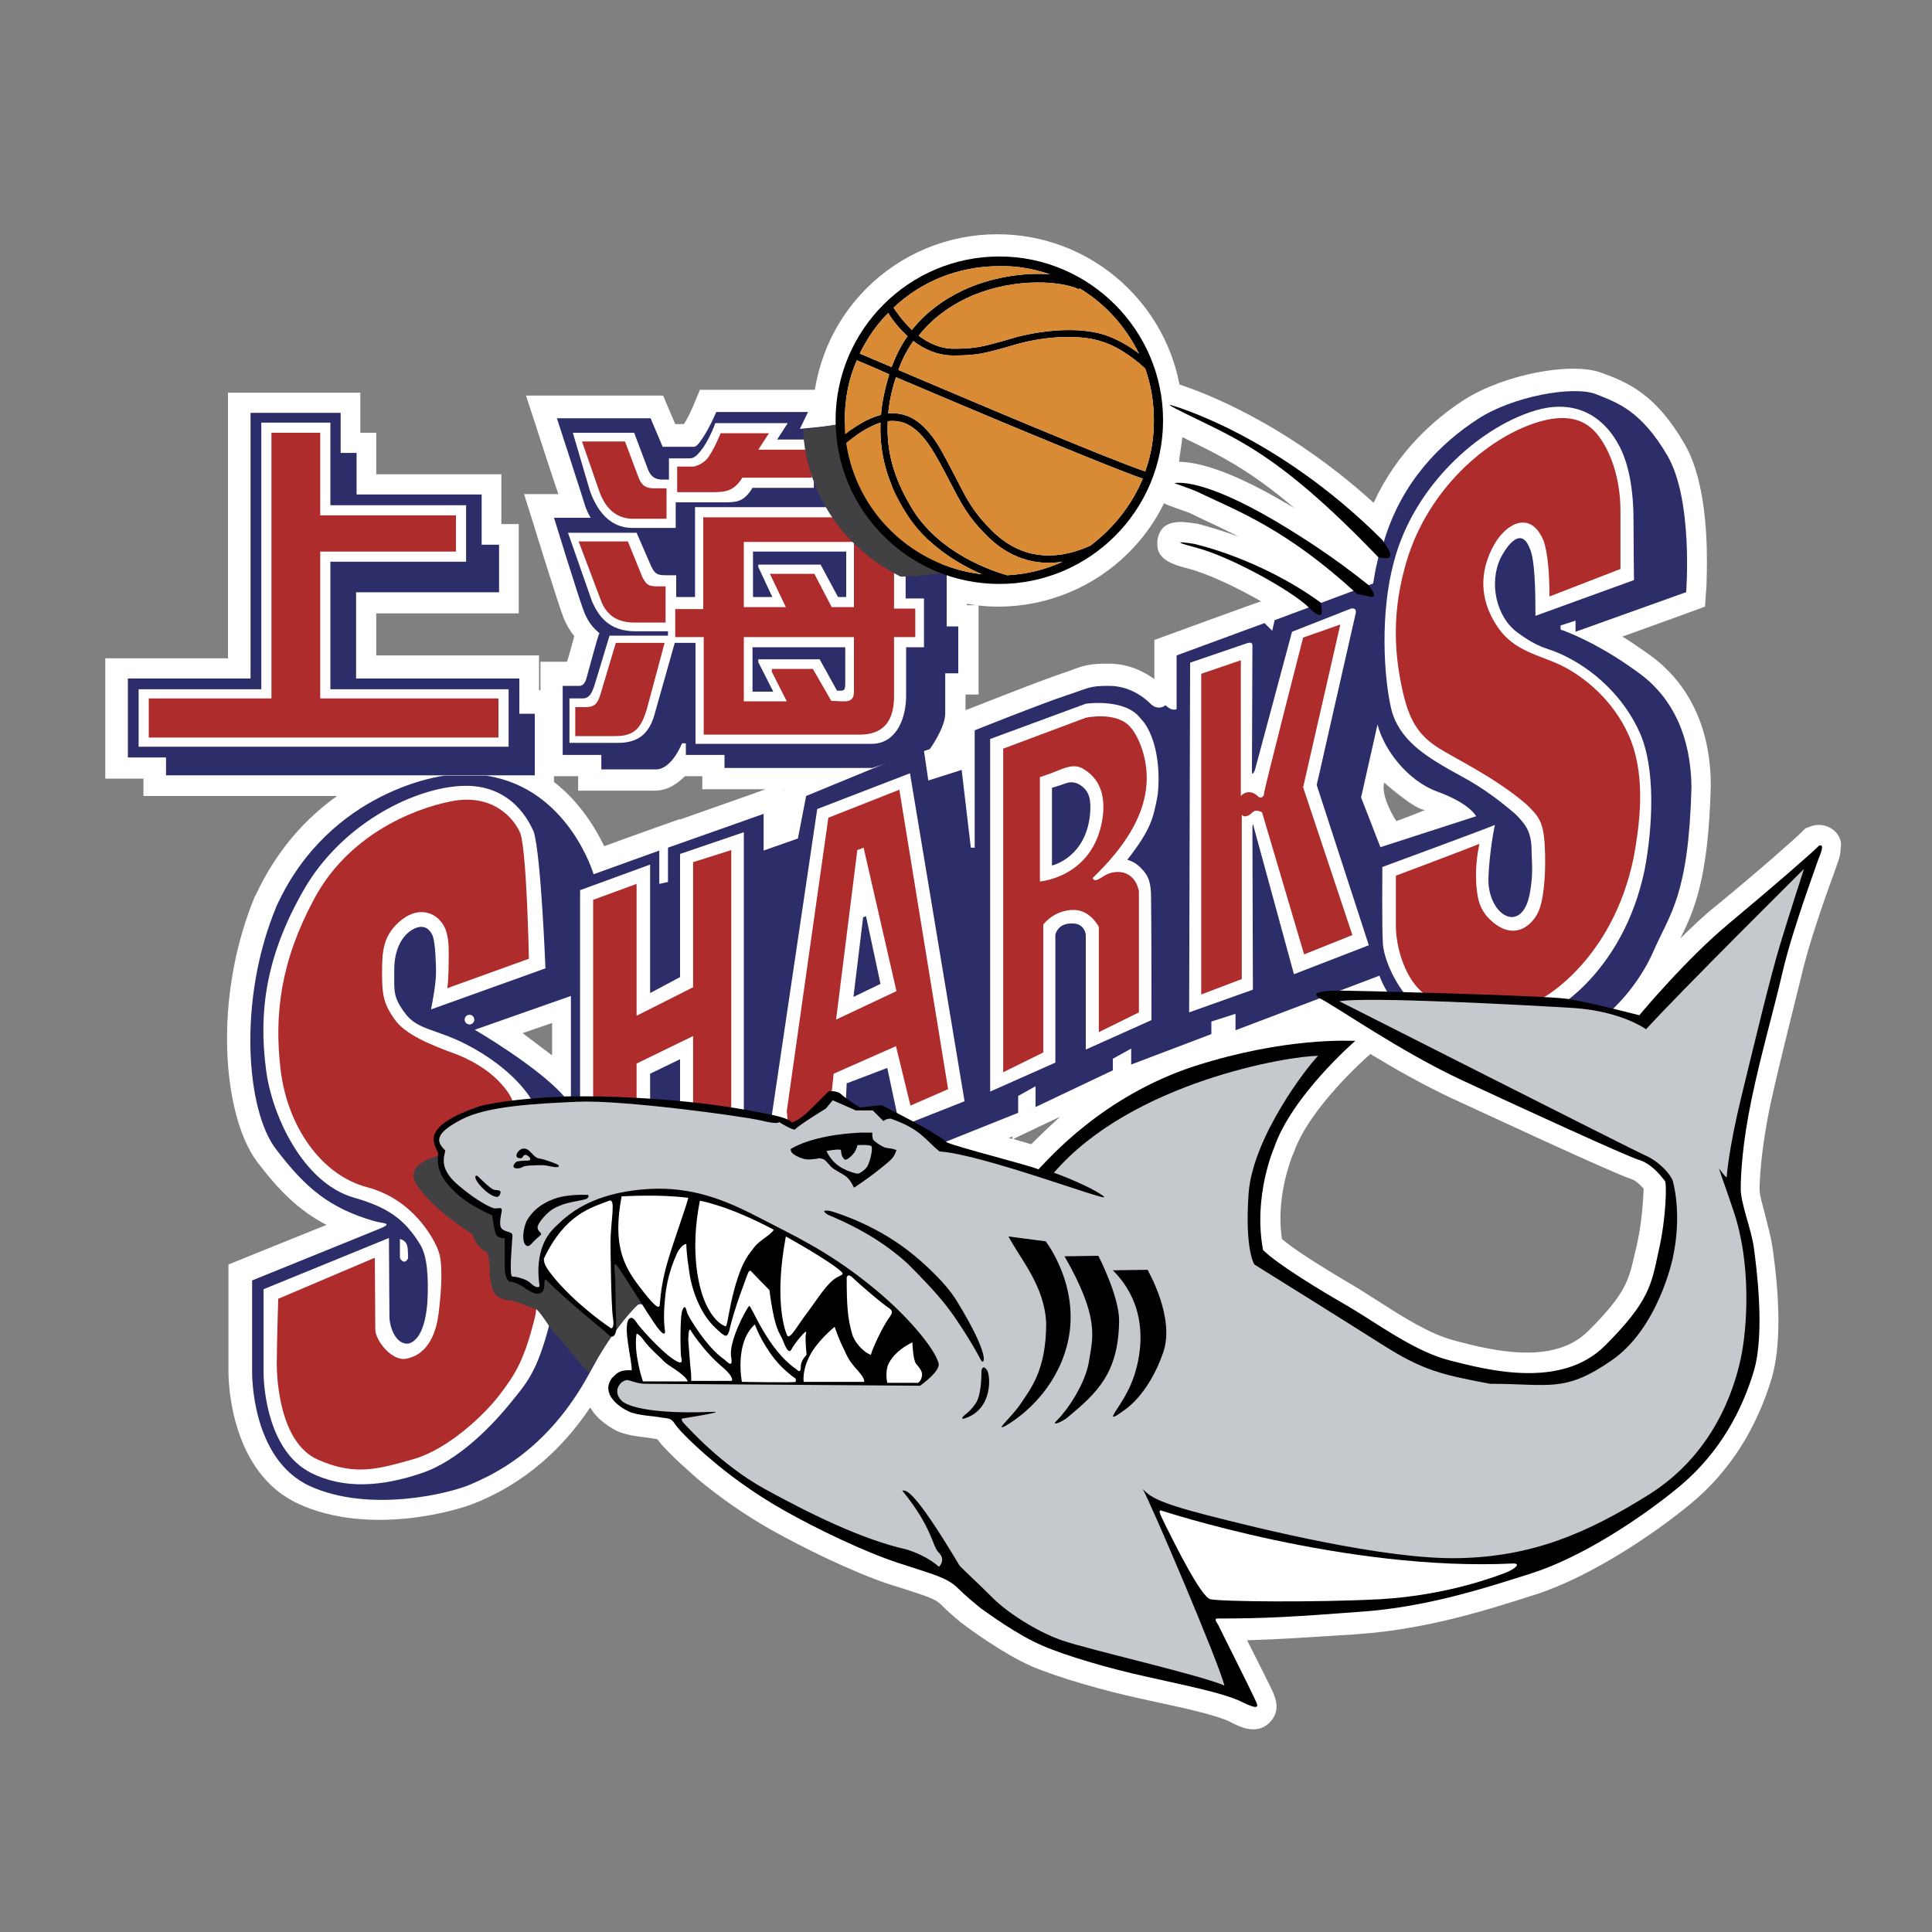 <?xml version="1.0" encoding="utf-8"?>
<!-- Generator: Adobe Illustrator 20.0.0, SVG Export Plug-In . SVG Version: 6.00 Build 0)  -->
<svg version="1.1" id="Layer_1" xmlns="http://www.w3.org/2000/svg" xmlns:xlink="http://www.w3.org/1999/xlink" x="0px" y="0px"
	 viewBox="0 0 400 400" style="enable-background:new 0 0 400 400;" xml:space="preserve">
<rect x="0" y="0" width="400" height="400" fill="#808080" stroke="none"/>
<style type="text/css">
	.st0{fill:#FFFFFF;}
	.st1{fill:#2C2D69;}
	.st2{fill:#2C2D69;stroke:#2C2D69;stroke-width:0.25;}
	.st3{fill:#AF2C2D;}
	.st4{fill:#414042;}
	.st5{fill:#D98A35;}
	.st6{fill:#FFFFFF;stroke:#FFFFFF;stroke-width:0.25;}
	.st7{fill:none;}
	.st8{fill:#C5C8CC;}
</style>
<g>
	<path class="st0" d="M379.9,172.1c-1.4-1.3-3.4-1.7-5.3-0.9l-0.8,0.3l-0.6,0.6c-1.4,1.4-8.7,7.9-18.1,15.6c-2.5,2-4.9,4.3-7.2,6.6
		c2.9-5.9,5.8-12.4,6.3-31.6v0c0-11.7-4.3-21-12.5-27c-2.1-1.5-4-2.8-5.8-3.9c6.7-2.4,17.1-6.2,17.1-6.2l0.2-2.9
		c0.1-0.7,0.2-3.2,0.2-6.6c0-6.9-0.7-17.6-4.7-24.3c-6-10.4-12-12.7-16.8-14.5l-0.3-0.1c-6.3-2.4-20.4,0.4-28.5,5.6
		c-6.2,4-13.9,10.8-18.7,21.3c-18.5-16.8-35.7-23-40.2-24.5c-3.4-17.7-19-31.1-37.7-31.1c-10.2,0-19.9,4-27.1,11.2
		c-5.8,5.8-9.4,13.1-10.7,21c-0.7,0-23.8,0-23.8,0l-1.1,2.7c-1.1,2.6-1.8,3.8-2.2,4.4h-1.8c-0.7-1.6-2.5-5.9-2.5-5.9h-28.4l1.9,5.8
		c0.4,1.3,3.1,9.6,4.8,14.6c-0.3,0-7.1,0-7.1,0l1.8,5.7c0.5,1.7,5.2,16.8,6.3,19.7c0.7,1.8,1.5,3,2.3,4c-0.3,1-0.6,2.3-1.1,4
		c0,0-0.2,0.7-0.4,1.3c-0.5,0-5.5,0-5.5,0s0,5.7,0,5.9h-0.3c0-1.3,0-7.2,0-7.2s-27,0-33.7,0V127c6.4,0,29.5,0,29.5,0v-18.5
		c0,0-2.5,0-3.6,0c0-2.9,0-10.3,0-10.3s-19.8,0-25.9,0c0-2.1,0-8.6,0-8.6s-2,0-3.3,0c0-1.9,0-8.3,0-8.3H47.2c0,0,0,47.5,0,55
		c-6,0-25.4,0-25.4,0v24.9c0,0,6.2,0,7.9,0c0,1.1,0,3.6,0,3.6s23.3,0,40.1,0c-6.2,4.4-12.4,10.9-16.9,20.6l-0.1,0.1
		c-4,9.6-5.8,20.1-5.8,29.5c0,10.9,2.4,20.4,6.2,25.5c4.5,5.9,8.6,10.1,14.4,13.1c-7.5,3-20.3,8.2-20.3,8.2v22c0,0,0,0.1,0,0.2
		c0,2.4,0.5,21,14.6,27.4c14.7,6.7,33.2,1.3,36.9-0.4c0,0,0.3-0.1,0.3-0.1c4.1-1.8,14.3-6.4,23.1-19.5c1.6,2.8,4.6,4.4,5.6,4.9
		c1.8,0.8,4.1,1.1,6.6,1.4l1.3,0.2c0,0,0.2,0,0.4,0.1c2.3,3.1,8.1,7.9,8.1,8c4.9,4.1,10.1,7.7,15.4,10.7c6.6,3.7,16.7,8.7,24.5,11.3
		l3.5,1.1c4.3,1.4,6.1,2,7.1,3c1.8,1.8,3.9,3.6,5.3,4.6c0.1,0.1,7.5,5.6,13.6,8.3c5.4,2.3,15.2,5.1,22.2,6.6l3.6,0.8
		c5.6,1.2,12.5,2.7,15.3,4.1c1.9,1,5.4,2.8,8.1,0.2c0.6-0.6,1.5-1.7,1.5-3.4c0-0.7-0.2-1.6-0.6-2.6c-0.1-0.3-0.3-0.8-5.5-11.1
		c6.8-0.2,12.4-0.6,22-1.2l1.2-0.1c14.3-1,27.2-5.2,36.6-8.2c11.4-3.7,24.5-12.5,32.2-18.9c7.8-6.5,13.4-15.2,16.6-25.8
		c1-3.4,1.4-7.5,1.4-11.9c0-5.4-0.6-11.1-1.3-15.7c-0.3-1.9-0.9-4-1.4-6.1c-0.5-1.9-1.2-4.3-1.2-5.3c0-1.7,0.2-8.1,2.3-18
		c1.2-5.5,2.5-10.7,3.7-15.6l2.6-10.5c1.6-7.1,5.4-17.7,6.7-21.2l0.7-2c0.4-1,0.8-2.3,0.8-3.6C381.3,174.4,381,173.2,379.9,172.1z
		 M114.3,218.5l-6.1-4.6l6.1-2.1V218.5z M140.7,169.7c0,0,0-0.1,0-0.1s-11.6,4.1-15.6,5.6c-1.8-3.7-5-9.1-10.4-13.3v-1.2
		c0.6,0,1.5,0,1.5,0s1.8,0,3.5,0c0,1.3,0,3,0,3h15.8c2.7,0,4.7-1.4,6.3-3h3.6c0,1.3,0,2.7,0,2.7s9.6,0,13.1,0
		C157.5,163.8,145.8,167.9,140.7,169.7z M162.3,163.9v-0.5h0.1C162.3,163.6,162.3,163.9,162.3,163.9z M286.5,162
		c0,0,6.4,5.7,8.5,5.7c-4.4,1.8-6,2.3-6,2.3S285.7,165,286.5,162z M244.8,90.5c0.8,0.4,1.4,0.7,1.4,0.7c6.4,3.1,12.5,6.1,21.8,14
		c-0.7-0.4-1.3-0.8-1.9-1.1c-9.5-5.6-16.9-8.4-22-8.5C244.3,93.9,244.6,92.2,244.8,90.5z M209.6,235.8c-0.3-0.1-0.5-0.1-0.8-0.2
		c0.3-0.1,0.6-0.2,0.8-0.3V235.8z M213.5,236.9c-1-0.3-2.2-0.6-3.7-1.1c0.4-0.2,6.1-2.9,6.1-2.9s2.3-1.1,3.6-1.7
		C217.5,233,215.5,234.9,213.5,236.9z M239,132.5c0,0,0,5.6,0,8.1c-2.2-1.6-5.4-3.2-9.5-3.2c-3.8,0-5,0.3-7.8,1.4l-2.6,0.9
		c-5,1.7-18.5,7.1-19.1,7.3c0,0-0.1,0-0.1,0v-3.2c1.3,0,2.7,0,2.7,0v-18.5c0,0-1.2,0-2.4,0V125c2.1,0.4,4.3,0.6,6.4,0.6
		c10.2,0,19.9-4,27.1-11.2c3-3,5.5-6.5,7.3-10.2c0.8,0.4,1.7,0.7,2.5,1l2.8,1l3.1,1.5c2.2,1,4.5,2.1,7,3.4c-4.9-1.8-8.3-2.6-8.6-2.7
		l-0.1,0l-0.1,0c-2.6-0.4-7-1.2-7.9,3.1c-0.1,0.4-0.1,0.8-0.1,1.2c0,3.4,3.7,4.3,6.7,5.1c4.1,1.1,10.1,4,14.8,6.7
		C260.6,124.6,239,132.5,239,132.5z M338.8,258.2l-0.3,1.2c-1.3,5.8-1.9,8.4-9.7,16.2c-7.2,7.2-20.2,3.9-27.1,2.1l-0.7-0.2
		c-4.7-1.2-10.2-4.6-15-7.7l-4.9-3.1c-9.7-5.7-13.9-8.6-15.7-10.2c-0.2-1.4-0.3-2.8-0.3-4.2c0-7.2,2.5-13,2.5-13.1l0.1-0.2l0.1-0.2
		c3.2-9.5,15.4-20.1,15.5-20.2c0,0,0.4-0.3,0.4-0.4c5.1,3.1,11.1,6.5,17.1,9.3c5.5,2.5,32.9,15.3,36.9,16.6c1,0.3,2,1.3,2.6,2
		c0,0.1,0,0.1,0,0.1C340.2,248.7,339.9,253.4,338.8,258.2z"/>
	<path class="st1" d="M339.4,139.4c-7.1-5.2-12.5-7.6-15.8-8.9c-0.5,0-0.5-0.3-0.5-0.3v-0.7l3.1-1v2.3l22.9-8.2
		c0,0,1.5-19.1-3.9-28.3c-5.4-9.2-10.2-10.9-14.8-12.7c-4.6-1.8-17.2,0.4-24.5,5.2c-7.4,4.8-15.7,12.8-19.4,25.4
		c-1.2,2.6-1.8,6.1-2.2,8.6l-20.4,7.6l-0.5,2.2l-1.6-1.6l-18.2,6.7v11.1c0,0-0.9,0.6-2.3-0.8c-0.3,0.3-1.7,1.1-3.1-0.3
		c-1.4-1.4-4.4-3.7-8.6-3.7c-4.2,0-4,0.4-8.9,2c-4.9,1.6-18.9,7.2-18.9,7.2v24.3H201l-1.9-16.1l-6.9,2.2l-1-6.8l-24.3,10l-1.7,8.8
		l-7.1,2.5v-7.6l-19.8,7v7.1l-1.8,0.4v-6.9l-13.6,4.9c0,0-5.2-17.8-22.2-20.4c-7.6,0-8.7,0-8.7,0s-23.6,2.7-34.7,26.9
		c-8.2,19.5-6.3,42.6-0.1,50.5c6.1,8,11,12.1,20.2,14.8c2.1,0.6,4.6,0.3,0.2,2l-25.4,10.3v19c0,0-0.3,18,12,23.6
		c12.4,5.6,29,1.5,33.3-0.4c4.3-1.9,15.8-6.8,24.6-23.1s10.8-14.1,10.8-14.1l9.5-27.9l53.7-5.5l-0.3-0.3l15-6v-3.5l3.6-2v4.3l16-7.6
		v-2.4l3.8-2.1v3.3l16.6-6.3v-2.6l5-1.6v3.4l29.8-11.3c0,0,1.5,4.5,4.6,6.7c3.1,2.2,43.4,0.5,43.4,0.5s5.5-4.8,8.8-12.4
		s7.2-11.3,7.8-33.8C350.1,152.8,346.5,144.6,339.4,139.4z M114.3,218.5l-6.1-4.6l6.1-2.1V218.5z M289.1,170c0,0-3.3-5-2.5-8
		c0,0,6.4,5.7,8.5,5.7C290.7,169.5,289.1,170,289.1,170z"/>
	<g>
		<path d="M242.2,83.8c0,0,21.8,5.8,44,28c2.6,3.6,2,4.1-0.8,3.6c-21.8-22.7-30.3-24.8-42-30.8C242,83.9,242.2,83.8,242.2,83.8z"/>
		<path d="M243.2,100c0.6,0,5.6-1.1,20.9,7.9c5.2,3.1,11.7,7.2,19.2,13.2c2.6,3.6,0.5,2.3-2.3,1.9c-14.7-13.5-24.6-17.1-32.5-20.9
			C247,101.3,242.5,99.9,243.2,100z"/>
		<path d="M247.2,112.6c0,0,13.5,2.9,26.3,12.2l0.1,1.2c0,0,0.8,3.2-2.7-0.3c-3.5-3.4-16-10.4-23.2-12.3
			C240.5,111.5,247.2,112.6,247.2,112.6z"/>
	</g>
	<g>
		<g>
			<path class="st2" d="M52,140.6v-55h18.4v16.9h29.2v15.9H70.4v22.2h37v16.1H26.6v-16.1H52z"/>
		</g>
		<g>
			<path class="st2" d="M55.3,147.8V93.9h18.4v19h29.5v9.6H73.6v25.4h37v12.5H34.5v-12.5H55.3z"/>
		</g>
		<g>
			<path class="st0" d="M54.1,142.7V87.5h14.3v17.1h28.1v11.7H68.4v26.4h36.9v11.9H28.7v-11.9H54.1z"/>
		</g>
		<g>
			<path class="st3" d="M56.2,144.6v-55h10.1v17.1h28.1v7.5H66.3v30.4h36.9v8.1H30.8v-8.1H56.2z"/>
		</g>
		<path class="st1" d="M115.3,86.6h19.4l2.5,5.9c0,0,6,0,6.5,0c0.5,0,1.1-0.8,1.7-1.7c0.6-0.9,1.5-2.3,2.9-5.5c1.2,0,19,0,19,0
			l-1.7,3.5l9.9-1l20.5,30.9v11h2.4v9.7h-2.7c0,0,0,5.3,0,8.3c0,3-3.2,7.4-3.2,7.4l-11.9,3.9h-30.6v-2.7h-8v-2.4h-0.8
			c0,0-2.1,5.4-5.4,5.4c-3.3,0-11.3,0-11.3,0v-3h-8v-14.3h3.4c0,0,1,0.2,1.5-1.5c0.5-1.7,2.4-9,2.7-9.4c-0.6-0.6-2.1-1.6-3.2-4.5
			c-1.1-2.8-6.2-19.4-6.2-19.4h7.6c0,0-0.6-0.9-1.1-2.3C120.8,103.5,115.3,86.6,115.3,86.6z"/>
		<g>
			<path class="st0" d="M139.9,109.3h-9c-4.7,0-7.4-3.7-8.8-7.8l-3.5-11.9h12.7l2.9,7.7c0.6,1.4,1.4,2,3.1,2h1.2v-4.4c0,0,3,0,4.3,0
				c1.2,0,2-1.2,2.9-2.4c1.6-2.5,2.4-4.9,2.4-4.9h15l-2.2,3.4h7.6v10h-12.7c-1.8,2.9-3.2,3-5.9,3h-10V109.3z"/>
			<path class="st0" d="M187.5,123.9v-18.9h-43.6v18.6H140v-4.5h-2.1c-1.9,0-2.3-0.3-3.1-1.9l-3-6.9h-14.2l5,14.3
				c1.3,2.8,3.3,6.1,9,6.1h6.7v0.9h-12.1l-3,9.9c-0.6,1.9-1.1,3.1-2.6,3.1h-2.7v9.2h10.1c4.1,0,6.3-1.9,7.4-5.5l4.3-15.2h4.3v20.9
				h36.5c4.8,0,7-4.8,7.1-9.6V134h3.7v-10.1H187.5z M175,141c0,1.5,0,2-0.9,2c-0.8,0-0.5,0-0.8,0l-3.6-6.5H157v0.6l3.1,6.1h-4.3V134
				H175V141z M175.2,123.6h-1.7l-3.6-6.7H157v0.5l2.9,6.2h-4v-9.4h19.3V123.6z"/>
		</g>
		<g>
			<path class="st3" d="M137.9,128.9h-6.7c-3.3-0.1-5.3-1.3-6.6-4.1l-4.8-12.7h10.2l3,7.4c0.8,1.5,1.2,1.9,3.1,1.9h1.7v4.8V128.9z
				 M139.7,126.1h5.9v-19h39.5V126h4.4v5.9h-4.4v12.6c-0.1,4.9-2.3,7.6-7.1,7.6h-32.3v-20.2h-5.9v-3V126.1z M127.5,152.4h-8.4v-6
				h2.1c1.9,0,2.5-0.7,3.1-2.6l3.2-10.7h10.1l-3.7,13.8C132.8,150.4,131.6,152.4,127.5,152.4z M138.1,107.4h-7.5
				c-2.8-0.2-5.2-1.8-6.6-5.9l-3.5-10.1h8.9l2.9,7.7c0.6,1.4,1.4,2,3.1,2h2.6V107.4z M140.3,96.6h3.3c0,0,1.9-0.3,3.1-2
				c1.2-1.7,2.5-4.9,2.5-4.9h10l-2.2,3.4h11.1v5.8h-14.4c-1.8,2.9-3.7,3-6.3,3h-7.2V96.6z M176.8,112.2H154v13.5h8.7l-3.3-6.9h9.2
				l3.6,6.9h4.6V112.2z M174.9,145.2c1.2,0,1.9-0.5,1.9-2l0-11.3H154v13.3h8.9l-3.1-6.1v-0.6h8.5l3.8,6.6
				C174.4,145.2,174.1,145.2,174.9,145.2z"/>
		</g>
	</g>
	<path class="st4" d="M174.9,87.6l-8.6,1.4c0,0-0.3,20,20.2,30.4c0,0,4.1-0.1,8.2-0.7C198.8,118.1,174.9,87.6,174.9,87.6z"/>
	<g>
		<path d="M206.9,53.1c-18.7,0-33.9,15.2-33.9,33.9c0,18.7,15.2,33.9,33.9,33.9c18.7,0,33.9-15.2,33.9-33.9
			C240.8,68.4,225.6,53.1,206.9,53.1z M238.9,87.1c0,3.7-0.6,7.2-1.8,10.5c-7.5-2.5-36.3-14.7-51.1-21c0.8-2.3,1.9-4.3,3.1-6
			c2.2,1.7,5,3,8.3,3c4.8,0,6.5-0.5,10.2-1.5l3.5-1c6.1-1.6,12.8-1.8,17-0.4c4.2,1.3,7.8,4.5,9,5.6
			C238.3,79.7,238.9,83.3,238.9,87.1z M235.8,73.2c-1.8-1.4-4.4-3-7.2-3.9c-5.4-1.7-12.7-0.9-17.8,0.4l-3.5,1
			c-3.7,1-5.2,1.5-9.8,1.5c-2.9,0-5.3-1.2-7.3-2.7c3.4-4.3,7.6-6.8,11.1-8.3c9.1-3.8,18.5-3,22.1-1.3l0.1-0.2
			C228.7,62.8,233,67.5,235.8,73.2z M217.4,56.8c-4.9-0.4-11.2,0.4-16.9,2.8c-3.7,1.6-8.1,4.2-11.7,8.7c-1.9-1.8-3.2-3.7-3.8-4.6
			c5.7-5.4,13.4-8.6,21.9-8.6C210.6,55,214.1,55.7,217.4,56.8z M183.9,64.8c0.7,1.2,2.1,3.1,4,4.8c-1.3,1.8-2.4,4-3.3,6.4
			c-3.1-1.3-5.4-2.3-6.6-2.8C179.5,70.1,181.5,67.2,183.9,64.8z M177.4,74.6c1.2,0.5,3.6,1.5,6.7,2.9c-0.9,3-1.5,5.8-1.7,8.4
			c-2.9,0.7-5.8,2.7-7.4,4c-0.1-0.9-0.1-1.8-0.1-2.8C174.9,82.6,175.7,78.4,177.4,74.6z M188.6,104.9c-2.7-4.6-5.2-10.2-4.8-17.7
			c2.9-0.3,6.1,0.5,9.8,6.9c1.4,2.4,2.4,4.4,3.3,6.1c2.1,4,3.4,6.7,7.4,10.7c4.5,4.5,9.8,6.3,15.7,5.4c-3.5,1.6-7.4,2.6-11.5,2.8
			C205.8,118.3,194.3,114.7,188.6,104.9z M175.2,91.7c1.2-1,4.2-3.3,7.1-4.2c-0.3,7.9,2.3,13.8,5,18.2c4.2,7.1,11.2,11.1,16,13.2
			C188.8,117.2,177.3,106,175.2,91.7z M225.7,113c-7.9,3.5-14.8,2.4-20.4-3.2c-3.8-3.8-5-6.2-7.1-10.3c-0.9-1.7-1.9-3.7-3.3-6.2
			c-3.2-5.6-6.6-8.1-11-7.7c0.2-2.3,0.7-4.8,1.6-7.5c14.8,6.3,43.3,18.3,51.1,21C234.3,104.6,230.5,109.4,225.7,113z"/>
		<g>
			<path class="st5" d="M238.9,87.1c0,3.7-0.6,7.2-1.8,10.5c-7.5-2.5-36.3-14.7-51.1-21c0.8-2.3,1.9-4.3,3.1-6c2.2,1.7,5,3,8.3,3
				c4.8,0,6.5-0.5,10.2-1.5l3.5-1c6.1-1.6,12.8-1.8,17-0.4c4.2,1.3,7.8,4.5,9,5.6C238.3,79.7,238.9,83.3,238.9,87.1z"/>
			<path class="st5" d="M235.8,73.2c-1.8-1.4-4.4-3-7.2-3.9c-5.4-1.7-12.7-0.9-17.8,0.4l-3.5,1c-3.7,1-5.2,1.5-9.8,1.5
				c-2.9,0-5.3-1.2-7.3-2.7c3.4-4.3,7.6-6.8,11.1-8.3c9.1-3.8,18.5-3,22.1-1.3l0.1-0.2C228.7,62.8,233,67.5,235.8,73.2z"/>
			<path class="st5" d="M217.4,56.8c-4.9-0.4-11.2,0.4-16.9,2.8c-3.7,1.6-8.1,4.2-11.7,8.7c-1.9-1.8-3.2-3.7-3.8-4.6
				c5.7-5.4,13.4-8.6,21.9-8.6C210.6,55,214.1,55.7,217.4,56.8z"/>
			<path class="st5" d="M183.9,64.8c0.7,1.2,2.1,3.1,4,4.8c-1.3,1.8-2.4,4-3.3,6.4c-3.1-1.3-5.4-2.3-6.6-2.8
				C179.5,70.1,181.5,67.2,183.9,64.8z"/>
			<path class="st5" d="M177.4,74.6c1.2,0.5,3.6,1.5,6.7,2.9c-0.9,3-1.5,5.8-1.7,8.4c-2.9,0.7-5.8,2.7-7.4,4
				c-0.1-0.9-0.1-1.8-0.1-2.8C174.9,82.6,175.7,78.4,177.4,74.6z"/>
			<path class="st5" d="M188.6,104.9c-2.7-4.6-5.2-10.2-4.8-17.7c2.9-0.3,6.1,0.5,9.8,6.9c1.4,2.4,2.4,4.4,3.3,6.1
				c2.1,4,3.4,6.7,7.4,10.7c4.5,4.5,9.8,6.3,15.7,5.4c-3.5,1.6-7.4,2.6-11.5,2.8C205.8,118.3,194.3,114.7,188.6,104.9z"/>
			<path class="st5" d="M175.2,91.7c1.2-1,4.2-3.3,7.1-4.2c-0.3,7.9,2.3,13.8,5,18.2c4.2,7.1,11.2,11.1,16,13.2
				C188.8,117.2,177.3,106,175.2,91.7z"/>
			<path class="st5" d="M225.7,113c-7.9,3.5-14.8,2.4-20.4-3.2c-3.8-3.8-5-6.2-7.1-10.3c-0.9-1.7-1.9-3.7-3.3-6.2
				c-3.2-5.6-6.6-8.1-11-7.7c0.2-2.3,0.7-4.8,1.6-7.5c14.8,6.3,43.3,18.3,51.1,21C234.3,104.6,230.5,109.4,225.7,113z"/>
		</g>
	</g>
	<path class="st6" d="M89.4,208.8l23.4-8.4c0,0-0.9-23.1-2.4-28.1c-1.5-3.5-5.7-10.3-15.7-9.4c-9.7,0.8-24,8-31.7,21.4
		c-7.7,13.4-9.4,24.9-7.8,37.1c1.2,9.6,7.7,23.4,18,26.4c7,2,10.6,4.4,13.9,9.8c1.5,2.4,1.8,7,1.5,12.2c-0.2,2.4-0.9,7.7-4,8.5
		c-2.7,0.3-4.1-3.4-4.1-5.8c0-2.5-0.1-16-0.1-16L54.7,267c0,0,0,13.3,0,17.2c0,3.3,1,16.2,9.7,20.6c6.9,3.5,14.8,2.8,22.8,0.1
		c7.8-2.6,14.8-10.1,18.3-14.4c3.5-4.3,5.6-6.5,8.2-16.6l-3.8-46.2c0,0-3.3-6.1-13.3-11.3c-6.4-3.3-10.2-3-12.8-6.5
		c-2.6-3.5-2.3-4.5-2.3-9.2c0-2.9,0.8-5.6,2.6-7.4c1.1-1.1,4.1-3,5.6,0.4c0.6,1.6,0.7,6.3,0.7,7.6C90.4,203.6,89.7,207.3,89.4,208.8
		z"/>
	<polygon class="st0" points="120.1,184.3 120.1,230 134.6,228.9 134.6,222.3 140.8,219.3 140.8,229.7 154,231.3 154,172.3 
		140.8,176.8 140.8,202.3 134.6,205.6 134.6,179 	"/>
	<path class="st0" d="M188.4,160.1l-19.2,7.4l-10.1,68.1l16-7.1l0.2-4.2l8.4-3.2l2.6,12.2l13.4-5.3L188.4,160.1z M176.7,206.4
		l2-16.5l0.6-0.2l3,14L176.7,206.4z"/>
	<g>
		<g>
			<path class="st0" d="M236.1,148.7c-3.2-4.2-11.3-3-11.3-3L205,153V226l13.5-6c0,0,0-21.8,0-26.5c0.5-1.7,1.9-2.4,3.6-2.3
				c2.3,0,2.7,2,2.7,2.4v23.7l13.6-6.1c0-24.9-0.1-23.8-0.1-26.4c-0.2-2.6-0.6-3.6-2.2-5.2c-1.3-1.3-2.5-1.5-2.7-1.6
				c5-6.4,5.4-8.7,6.3-13.5C240.4,157.8,238.9,151.5,236.1,148.7z M224.8,193.6C224.8,193.6,224.8,193.6,224.8,193.6L224.8,193.6z
				 M225.7,168.4c-0.8,9.2-7.9,10.8-7.9,10.8v-16.1c0,0,1.1-0.3,2.5-0.8c1.4-0.6,2.5-0.3,3.3,0.2
				C225.6,163.8,225.9,165.6,225.7,168.4z"/>
		</g>
	</g>
	<path class="st0" d="M246.4,137.2l11.7-4c0,0,1.2-0.5,1.2,0.4s-0.1,25.2-0.1,26.2c0,1,0.6-0.3,0.6-0.3l7.7-28.7l12.2-4.8l0.7,0.7
		l-7.8,35.8l10.8,33.2l-15.5,6l-8.3-30.4c0,0-0.3-1.8-0.3,0.7l0.1,32.9l-13.2,4.7L246.4,137.2z"/>
	<path class="st0" d="M317.9,127.5l20.4-7.4c0,0-0.1-7.2-0.1-12.3c0-6.5-1-12.2-3.3-16.1c-2-3.6-7.2-9.8-17.4-6.6
		c-11.7,3.7-24.9,15.8-28.9,31.2c-2.9,10.6-2.1,23.8-0.6,30.3c1.5,6.5,7.2,9.9,12,12.7c3.7,2.1,7,3.5,13.7,9.2
		c2.3,2.3,3.4,3.8,3.4,7.8c0,1.9,0.4,4.2-0.3,8.3c-1.4,8.6-7.9,5.6-8.6-1.4c-0.2-1.9,0.4-8.2,1.3-12.4c-2.9,1.2-23.3,8.7-23.3,8.7
		s-0.1,12.2,0.1,15.8c0.4,5.6,6.4,15.9,13.4,16.2l22.2-2.6c0,0,14.2-7.7,18.6-28.8c1.7-9,2.3-21-1-28.4c-3.3-7.4-9.6-13.3-16.6-16.4
		c-2.9-1.3-4.2-1-8.8-4.4c-4.3-3.2-5.9-10.2-3.4-15.4c0.7-1.4,4-7.1,6-2C317.8,115.8,317.9,122.3,317.9,127.5z"/>
	<g>
		<path class="st3" d="M92.6,204.6l16.9-6.1c0,0-0.4-21.1-1.7-25.8c-1.3-3.3-5.8-8.5-14.4-6.8c-8.5,1.7-21.4,7.3-28.3,20.1
			c-6.9,12.8-8.4,23.8-7,35.5c1.4,11.7,8.4,21.8,17.9,24.3c9.5,2.5,13.8,10.6,14.7,13c1,2.4,0.8,7.6,0.1,13.2
			c-0.4,3.2-1.8,8.4-6.7,9.3c-2.9,0.6-6.4-3.7-6.4-6.1s-0.1-14.8-0.1-14.8l-20,8.5c0,0-0.3,10.2-0.3,13.4s0.6,16.4,8.5,19.9
			c7.7,3.4,12.4,2,19.8-0.1c7.3-2.1,14.8-9.3,17.9-13.4s5.1-7,7.4-16.6l0.2-1.7l-5.1-42.8c0,0-2.3-5.6-11.2-9.2
			c-5.7-2.1-11-4.2-13.2-7.5c-2.3-3.3-2.5-5.2-2.5-9.7c0-4.5,0.3-7.8,4.1-10.8c3.9-3,7.6-1.3,9,1.9c0.6,1.6,0.7,3.3,0.7,4.5
			C92.9,199.3,92.9,202.8,92.6,204.6z"/>
		<polygon class="st3" points="122.8,186.3 122.8,228.1 131.8,227.9 131.8,220.2 143.5,214.5 143.5,228.6 151.4,230.2 151.4,176 
			143.5,178.5 143.5,204.4 131.8,210.3 131.8,183 		"/>
		<path class="st3" d="M186.2,163.5l-14.7,5.8l-8.6,60.7l0.4,4.8l8.4-4l0.9-8.5l12.9-5.7l3,12.3l7.8-3.4L186.2,163.5z M173.1,211.1
			l4.4-35.1l1.3-0.5l6.8,29.7L173.1,211.1z"/>
		<g>
			<g>
				<path class="st3" d="M237.1,164.5c1.2-6.2-1.2-11.9-3.1-14c-2.9-3.3-9.2-1.9-9.2-1.9l-17.1,6.4v67l8.3-4.1c0,0,0-21.9,0-26.5
					c2-2.4,4.7-3.1,6.5-3c3.3,0.1,5,3.5,5,3.5v21.8l8.3-4.1c0-24.9,0-22.6,0-25.1c-1-4.7-5.2-4.5-7.3-3.1c-2.1,1.4-2,0.7-2.3,0.4
					C233.4,174.9,236.2,169.2,237.1,164.5z M228.4,168.3c-1.3,13.3-13.1,14.2-13.1,14.2v-21.6c0,0,2.2-0.7,4.3-1.6
					c2.1-0.8,3.4-0.9,4.7-0.1C227.5,161.1,228.7,164.2,228.4,168.3z"/>
			</g>
		</g>
		<path class="st3" d="M248.7,139.5l8.2-2.8v28.1c0,0,1.6-1.9,3.7,0.2c0.3,0.3,1.1,0.1,1.1-0.7s8.1-32.3,8.1-32.3l7.7-2.7l-7.7,33.7
			l10.2,30.6l-10,4l-8.7-29.4c0,0-1.2-0.8-2,0c-0.8,0.8-1.7,1.1-2.2,0.5v34l-8.4,3.2L248.7,139.5z"/>
		<path class="st3" d="M320.8,123.5l14.7-5.7c0,0,0-6.8,0-11.9s-1.1-9.7-3.1-13.4c-2-3.6-5.4-8.3-15.5-4.6s-22.1,14.4-26.1,29.8
			c-2.9,10.6-1.8,19.3-0.3,25.8c1.5,6.5,3.8,9.1,7.4,11.4c3.6,2.3,11.4,5.9,18.1,11.6c2.3,2.3,3.5,3.3,3.8,8.2
			c0.3,4.9,0,10.6-1.1,13.6c-1.1,3-5.2,7.1-10.4,1.9c-1.8-1.8-2.3-3.8-2.5-5.7c-0.3-1.9-0.4-5.7,0.5-9.8c-2.9,1.2-17.3,6.6-17.3,6.6
			s0,6.9,0,10.4c0,5.7,3.2,15.4,10.2,15.6l20.4-0.8c0,0,14.2-7.7,18.6-28.8c1.7-9,2.3-18.1-1-25.5c-3.3-7.4-9.4-12.2-13.9-14.4
			c-4.5-2.2-9.7-2.9-13.1-7.8s-4.2-10.4-1.4-16.2c0.7-1.4,1.4-2.5,2.3-3.4c2.7-2.9,6.4-3.5,8.5,1.6
			C320.4,114.4,320.8,118.3,320.8,123.5z"/>
	</g>
	<path class="st3" d="M79.7,307.7"/>
	<path class="st7" d="M240.4,210.3"/>
	<path class="st7" d="M204.7,226.1"/>
	<path class="st0" d="M279.7,126c0,0,1.2-0.3,1,0.9c-0.3,1.3-8.2,36.1-8.2,36.1"/>
	<path class="st0" d="M82.8,256.5v4c0,0,0.9,1.6,1.7,0C84.4,258.2,84.6,257.1,82.8,256.5z"/>
	<circle class="st0" cx="97.2" cy="211.1" r="1"/>
	<path class="st0" d="M98.3,213.2c0,0,13.2,7.7,18.5,13.8c1.1,0,1.4,0,1.4,0v-20.8L98.3,213.2z M114.3,218.5l-6.1-4.6l6.1-2.1V218.5
		z"/>
	<path class="st0" d="M297.6,163.9c-6.3-2.3-11.1-8.8-12.4-13.9l-3.4,15.1l4,10.3l19.8-6.4C305.6,168.9,304.2,166.3,297.6,163.9z
		 M289.1,170c0,0-3.3-5-2.5-8c0,0,6.4,5.7,8.5,5.7C290.7,169.5,289.1,170,289.1,170z"/>
	<path class="st4" d="M92.6,238.9c0,0-10.1,1.4-6,6.9c4.1,5.5,11.2,9.7,11.2,9.7c0,0,0.8,2.9,3,3.7c0.8,1.7,0.4,4.3,0.8,6.2
		c0.4,1.8,0.6,3.6,4.4,3.9c1,0.1,4.4,1.7,4.9,1.7c0.5,0,3.1,4,3.1,4l7.2,8.5l0.7,0.7c0,0,6-10.7,11.2-15s-0.8-14.7-0.8-14.7
		l-4.7-9.8L92.6,238.9z"/>
	<g>
		<path d="M280.6,215.5c0,0-13.1,11.3-16.8,22.1c0,0-4.4,10-2.3,21.2c2.9,2.9,11.6,8.2,17.7,11.7c6.1,3.6,13.8,9.4,21.1,11.2
			c7.2,1.8,22.8,6.1,32-3.1c9.3-9.3,9.6-12.7,11.1-19.6c1.6-6.9,1.7-14.1,1.3-14.5c-0.4-0.4-2.4-3.5-5.5-4.4
			c-3-1-23.5-10.4-36.4-16.4c-12.9-6-25.8-15.1-29.7-17.1c-2.3-1.5,2.7-1.5,5-1.5c2.3,0,41.8,1,46.4,1.7c4.6,0.7,14.9,3.4,14.9,3.4
			s9.7-11.7,18.8-19.2c9.1-7.6,16.7-14.2,18.4-15.9c1.3-0.5,0.3,1.7-0.2,3c-0.4,1.3-5.3,14.4-7.3,23c-2,8.6-4.4,16.7-6.4,26.2
			c-2,9.5-2.3,16-2.3,18.9c0,2.9,2.2,8.4,2.7,12c0.5,3.7,2.4,17.7,0,25.7c-2.4,8-6.9,16.7-15.2,23.7c-8.4,7-20.7,14.9-30.7,18.1
			c-10,3.2-22.2,7.1-35.6,8c-13.4,1-19.1,1.4-29.8,1.4c-0.4,0.4,0.3,0.9,0.7,1.9c0.5,1,7.2,14.4,7.5,15.2c0.3,0.7,1.2,2.2-2.8,0.2
			c-4-2-13.1-3.7-20-5.3c-6.9-1.5-16.4-4.2-21.4-6.4c-5-2.1-11.3-6.7-12.7-7.7c-1.1-0.9-3.1-2.5-4.8-4.2c-2.2-2.2-5.3-2.9-12.3-5.2
			c-7-2.3-16.8-7-23.7-10.9c-6.9-3.9-12-7.9-14.8-10.3c-2.8-2.3-6.8-6.1-7.7-7.5c-0.9-1.4-1.5-1.2-2.8-1.4c-1.3-0.3-5-0.4-6.9-1.3
			c-1.9-0.9-5.8-3.6-3.4-6.9c1.2-1.2,1.7-1.7,4.1-1.6c0.1-1.8-1.9-9-0.6-10.6c0.6-0.6,1.1-0.1,1.8,1c0.8,1.1,6.2,7.2,8.7,8
			c0.7,0,0.4-0.7,0.3-1.3c-0.1-0.6-0.3-8.2,0.3-9.6c0.6-1.4,0.8,0.1,1,0.7s3.9,7,7.7,9.6c0.5,0.4,1.8,1.9,1.4-0.4
			c-0.7-3.2,3.2-10.3,3.7-10.7c0.4-0.4,3.7,9,9.8,13.1c0.5,0.5,0.9,0.7,0.9-0.6c0-1.3,1.2-2.4,1.2-2.4s-0.4-3.6-0.1-4.6
			c0.3-1-2.4,2.2-3,3.4c-0.6,1.3-1.4-0.7-1.9-2s-1.6-1.7-2.7-10.2c-1-1-3.7-3.8-3.7-3.8s-0.3-0.6-0.7,0.2c-0.3,0.8-3,7.7-3.9,12
			c-0.5,1.3-0.5,1.8-3.3-1c-2.7-2.7-4.5-7.4-5-11.2c-0.6-3.9-0.6-5.4-0.6-5.7c0-0.2-1.1,0.2-1.9,1.8c-0.7,1.6-2.1,4.8-2.5,9.3
			c-0.5,4.5,0,6.9,0,7c0,0.1,0,1.3-1.7-1c-1.7-2.3-7.4-11.7-8.3-12.7s-0.3,1.5-0.3,3.5c0,2,0.2,9.8,0.2,9.8s-0.3,2.4-1.7,1
			c-1.3-1.3-7.9-6.4-12.7-11.2c-0.5-0.5-0.5,0.2-0.5,1.1s-0.6,3.1-4.4,0.2c-2.1-1.2-2.6-1-2.6-1s-1.2-0.1-1.2-3.1c0-4.1,0-5.9,0-5.9
			s-1.4,0-1.8-0.8c-0.4-0.9-0.8-4-0.8-4s-5-2-8-5.1c-3.1-3.1-3.4-5-3.2-7.8c-0.8-2-3.9-5.4,8.7-9.7c0,0,9.9-2.6,28.1-1.9
			c18.3,0.7,27.9,2.9,31.3,3.5c3.5,0.7,4.6,1.2,5.2,1.8c1.8-0.7,3.3-2.2,4.4-3.3s3.2-3.2,3.2-3.2s1.8-0.1,2.5,0.6
			c0.8,0.8,3.9,2.8,3.9,2.8l4.5-0.5c0,0,11.5,5.7,13.5,7.7c2.8,1.2,16.6,4.6,19,5.6c2-2,13.1-15.1,32.4-21.4
			C266.2,214.7,279.4,215.5,280.6,215.5z"/>
		<path class="st0" d="M240.3,312.7c0,0,38.4,12.7,73,11c1.6,0,0.5,1-1.3,1.8c-1.8,0.7-12.2,4.8-26.3,5.6c-13.1,0.7-33.1,0.5-35.1,0
			c-1.9-0.4-7.3-11.3-9.1-14.9S240,312.9,240.3,312.7z"/>
		<path class="st8" d="M357.5,243.7c0,0,0.3-5.4,3-16.5s6-24.9,8.1-31.8c2.1-6.9,4.9-15.5,4.9-15.5s-25.8,25.6-32.7,33.2
			c0,0-5-3.7-14.9-4.4c-9.8-0.6-43-2.4-48.6-1.4c0,0,61.4,31.1,63.3,31.9c2,0.8,4.8,3.1,5.7,5.2c0,0,2.1,6.7,0,16.2
			c0,0-3,14.5-12.7,21.1c-9.7,6.7-12.8,4.8-25.1,4.8c-10-1.9-13.8-2.7-22.3-8.1c-8.5-5.4-26.5-16.6-26.5-16.6s-2-3-1.2-14.6
			c0.8-11.6,12-26.2,14.4-28.6c-6,0-38.5,5.4-54.7,24.2c3.7,1.3,9.2,3.8,10.4,5s-25.4-8.9-34.1-9.4c-3-2.5-4-4.7-10.1-6.8
			c-1,0-1.5,0.5-1.5,0.5l-2.2-2.2h-3.5l-4.8-2.1l-1.4,1.7c0,0-5.4,3.3-6.5,4.4c-1.2-0.3-3.2-1.6-3.2-1.6s0,0.6-3.7-0.3
			s-28.8-4.3-37.9-3.9c-9.1,0.4-18.9,0.9-24.2,3.7s-5.4,4.4-3.3,6.4c-0.3,1.5-1.3,3.8,2.7,7.2c4,3.4,7,4.8,7.6,4.8
			c0.6,0,1.4-0.3,1.4,0.3c0,0.6-0.8,3.1,0,3.9c0.8,0.8,2.2,0.5,2.2,1.4s-0.8,8.5,0,8.5s2.9,0.5,3.8,1.4s1.8,1,1.8,0.5
			s-1.6-8,3.6-12.5c3.3-3.3,8.2-6.5,17.3-7.4s16.1,1.4,24,5.5c7.9,4.1,14.4,7,23.2,14s13.9,13.9,14.5,16.4c0.6,1.6-3.8,4.7-3.8,4.7
			s-54.4-0.4-56.8-0.4c-2.4,0-3.8-1.2-4.4-0.6c-0.6,0-2.7,2-0.6,4.1c0,0,2.3,3,19.1,2.3c2.4,0-6.6,1.4-6.6,1.4s-0.3,0.3,0.5,1.1
			c0.8,0.8,7.5,8.4,16.5,13.4c9.1,5,20.1,10.5,29.5,12.6c4.5,1.4,6.7,3.6,6.7,3.6s1.5-1.4,0-2.9c-1.5-1.5-1.2-5-7.6-12.9
			c0.7,0,2-1,11.9,15.6c2,2,3.9,3.7,6.9,6.7c2.8,2.8,8.8,6.8,14.2,8.7c5.4,1.9,29.6,7.4,33.7,9.4c-1-4.4-15.1-37.5-16.9-40.7
			c1.5,1.5,2.8,2.7,13.3,5.4c10.5,2.7,36.7,9.2,52,8.9c15.2-0.3,26.5-5,39.7-13.3c13.2-8.4,17.4-21.5,18.8-28
			c1.4-6.5,2.2-19.8-1.5-30.6c-1.8-5.4-2.6-7.4-3-8.8C357.5,244.1,357.5,243.7,357.5,243.7z M102.9,247.8c-0.8,0-2.3-0.9-3.7-2.6
			c-1.3-1.6-0.7-2-0.3-1.7c0,0,2.6,2.6,3.3,2.8c0.3,0.1,0.9,0.1,1.2,0.2C103.9,246.6,103.5,247.8,102.9,247.8z M106.4,241.7
			c-0.3-0.3,0.2-1,0.6-1.2c0.3-0.1,1.5-0.2,1.5-0.2c0.3,0,1.3,0.1,1.3-0.3c0-0.4-0.7-0.9-1-0.9c-0.6,0-0.5,0.7-1,0.7
			c-0.5,0-0.7-0.1-0.8-0.3c-0.2-0.2,0-0.8,0.3-1.1c0.3-0.3,0.6-0.6,1.2-0.6c0.8,0,1.3,0.7,1.9,1.3c0.7,0.7,0.9,0.7,1.5,0.8
			c0.6,0.1,1.8,0.5,2.8,0.9c0.8,0.3,1,0.4,1,0.6c0,0.5-1.6,0.1-2.1,0c-1.3-0.3-2.8-0.1-3.6-0.1c-0.8,0-1,0.1-1.6,0.2
			C107.7,242,106.7,242,106.4,241.7z M121.6,248.1c-0.2,0.2-0.9,0.3-1.8,0.5c-0.9,0.2-3.5,0.5-5.6,1.9c-1.2,0.8-3,2.9-2.9,3.7
			c0.1,1.1,1.4,1,0.3,1.8c-1.5,1.2-1.9,2.3-2.6,1.9c-1.1-0.6-0.7-3.9,0.2-5.4c0.9-1.4,2.2-3,5.3-4.2c3-1.2,7.3-0.9,7.3-0.9
			S122,247.7,121.6,248.1z M198,273.2c-2.1-3.1-4.3-5.8-10.2-11.7c-3.9-3.5-8.9-6.9-16.4-10c-1.9-1.2,0.4-0.8,0.4-0.8
			s7.3,1.9,14.7,7.1c3.7,2.6,9,7.4,11.5,11.4c7.5,12.2,5.6,13.5,5.1,12.4C202.1,279.8,201.4,278.3,198,273.2z M199.6,293.7
			c-0.7,0.2-0.3-0.4,0.2-0.8c0.7-0.5,1.5-1.3,2.1-2.2c0.2-0.3,1.3-1.5,1.3-6.9c0,0,0.2-1.4,1.1-0.2
			C205.1,284.5,205.7,291.9,199.6,293.7z M208.2,295.2c-2.5,1.3,1.3-1.8,3.2-4.7s5.2-6.7,5.2-16.5c-0.3-7.7-5.2-13.1-7.8-18l7.7,1
			c0,0,7,9,4.7,20.3C219.4,286.1,213.3,292.2,208.2,295.2z M221.1,293.4c-0.7,0.7-4,2.3-2.1,0.5c1.9-1.9,5.8-7.4,6.5-12.3
			c0.8-4.9,2.1-8.9-5.1-21.5l7-0.1c0,0,4.3,8.3,4.3,13.4C231.6,284.3,227.1,288.4,221.1,293.4z M240.8,280.1
			c-3.1,8.9-8.1,11.9-8.1,11.9s-2.7,2.1-2.2,1c0.7-1.5,3.6-4.7,4.9-10.2c1.4-5.8,1.3-13.5-5-19.8l7.2-0.1
			C237.6,263,243.4,272.8,240.8,280.1z"/>
		<g>
			<path class="st0" d="M203.8,283.3"/>
			<path class="st0" d="M188.9,277.9c0,0,0.1,3.7,0.8,4.5c0.8,0.9,1.2,1.5,1.2,2.2s-0.4,1.3-0.4,1.3l-0.4,0.4h-6.4
				c0,0-0.5-2.1,0.2-3.8C184.3,281.7,185.2,279.8,188.9,277.9z"/>
			<path class="st0" d="M172.8,274.7c0,0-3.7,3-5.2,6.1c-1.6,3.1-1.2,5.3-1.2,5.3h12.5c0,0,0.3-0.5-1.1-2.1c-1.5-1.7-2.1-2.4-3-4.5
				C173.7,277.4,172.8,274.7,172.8,274.7z"/>
			<path class="st0" d="M156.3,274.2c0,0,1.1,3.4,4.1,7.2c2.1,2.6,4.3,4,4.3,4s0.2,0.5,0,0.7c-0.2,0.2-11.1,0-11.1,0
				S152,278,156.3,274.2z"/>
			<path class="st0" d="M142.5,277.5c0,0,0-3.2,0.6-1.9c0.4,0.7,2.2,3.2,4.1,5.2c1.2,1.3,2.6,2.4,3.2,3c1.6,1.6,1.1,2.1,1.1,2.1
				h-8.4c0,0,0.1-0.9-0.2-3.3C142.7,280.2,142.5,277.5,142.5,277.5z"/>
			<path class="st0" d="M133.3,277.5c1.1,1.6,3.4,3.5,4.2,4.4c0.9,0.9,4.3,2.6,4.9,4.1c-0.9,0-9.3,0-9.3,0s-2-5.9-1.3-9.9
				C131.7,276.1,132.3,276.1,133.3,277.5z"/>
			<path class="st0" d="M175.3,264.5c0,0,0.2-1,1.2,0c1,1,6.2,5.5,7.8,6.5c0.5,0.5,0.6,0.7-0.4,2.1c-1,1.4-3.1,5.6-3.6,7.4
				c-1.7-0.6-3.5-2.8-3.9-4.4C175.5,272.9,175.3,270.4,175.3,264.5z"/>
			<path class="st0" d="M162.7,256c0,0,9.4,5.2,11.6,7.4c0.5,0.5-0.4,0.7-1.1,1.1c-2,1.2-4,4.5-6,7.2c-2.2,2.8-3.8,6.1-4.3,4.6
				C162.2,274.7,160.4,268.3,162.7,256z"/>
			<path class="st0" d="M144.9,248.6c0,0,5.7,0.9,15.3,6c-0.6,1.1-3,2.2-4.1,3.7c-0.9,1.3-2.3,2.3-4,8.4c-1.3,4.7-1.5,8.1-1.9,7.9
				c-0.5-0.2-2.1-0.8-3.8-4.1C144.6,267,142.8,259.2,144.9,248.6z"/>
			<path class="st0" d="M128.7,247.7c0,0,7.9-0.5,13.8,0.3c-0.6,2.4-2.8,8.2-4.3,13.3c-1,3.4-1.4,6.2-1.6,8.8
				c-0.1,1.2-1.3,0.1-4.2-3.7C129.1,262.1,126.8,257.7,128.7,247.7z"/>
			<path class="st0" d="M126.1,248.6c-3.6,1.4-9.1,2.7-13.5,12c0,1.1,0.5,2,2.5,4.4c5,5.8,11.4,10,11.4,10s0.8,0.2,0.4-2.2
				c-0.4-2.7-0.5-14.8-0.5-15.6C126.4,252.9,127.6,248,126.1,248.6z"/>
		</g>
		<path d="M182.8,237.4c-0.6-0.3-1.5-0.9-1.9-1.3c-0.4-0.4-0.3-1.6-0.3-1.6s-0.9,0-2.5,0c-10.3,0.5-14.4,3.4-14.4,3.4s0,0.5,0.3,0.8
			c0.6,0.6,2,1.2,2.8,1.3c0.8,0.2,2.9-0.2,2.9-0.2s0.9,0.1,1.2,0.5c0.4,0.4,0.6,0.6,1.2,1.3c0.6,0.6,2,1.2,3.1,2
			c1,0.8,1.6,2.3,1.6,2.3s2.8-1.8,5.4-3.9c2.3-1.9,2.8-2.1,3.4-3.9C183.9,237.5,183.8,237.9,182.8,237.4z M179.5,241.6
			c-0.6,0.8-1.6,1.4-1.9,1.4s-1.8-0.4-2.7-0.9c-0.5-0.2-2.5-1.1-3.8-3.8c0,0,2.7-0.5,3-0.2c0.1,1.1,0.3,1.5,0.7,1.9
			c0.4,0.4,1.4-0.5,2.1-1.4c0.5-0.8,0.6-1.5,0.6-1.5s2.4-0.2,2.9,0.2C180.8,237.8,180.1,240.7,179.5,241.6z"/>
	</g>
</g>
</svg>
